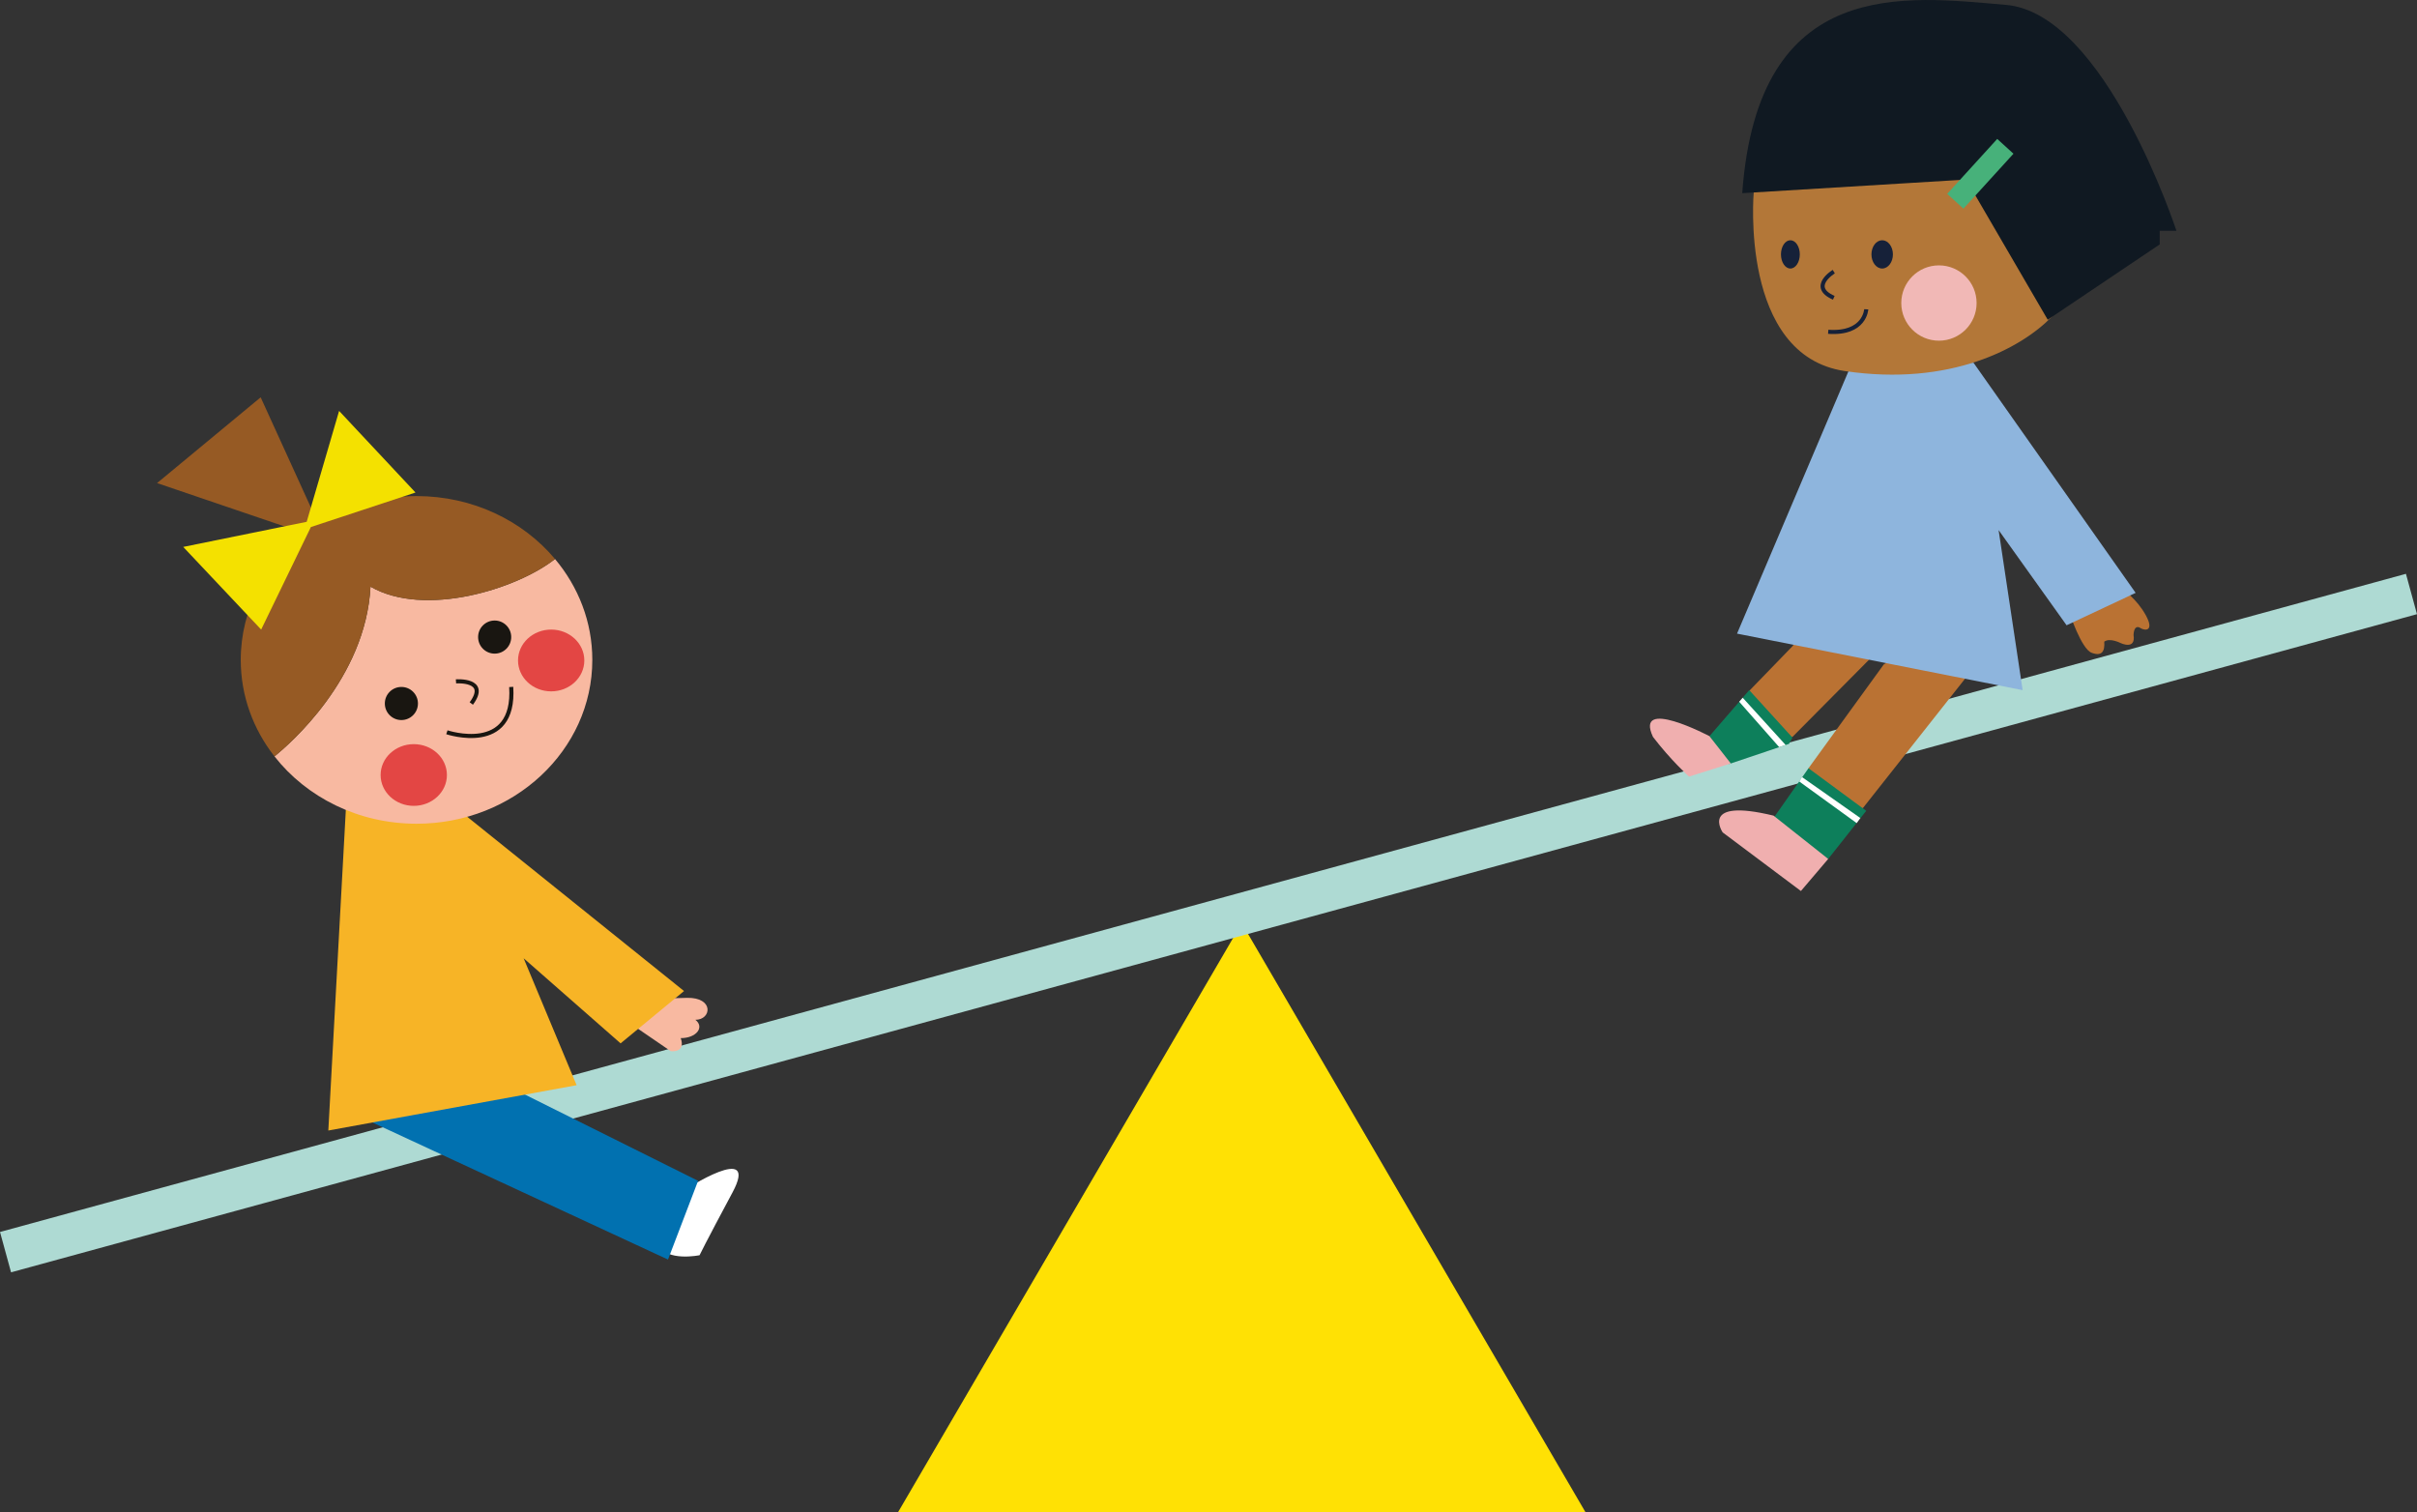 <?xml version="1.0" encoding="UTF-8"?>
<svg id="Calque_2" data-name="Calque 2" xmlns="http://www.w3.org/2000/svg" viewBox="0 0 589.81 369.07">
  <rect x="0" y="0" width="589.81" height="369.07" fill="#333333" stroke="none"/>
  <defs>
    <style>
      .cls-1 {
        fill: #f8b9a1;
      }

      .cls-2 {
        fill: #f0afaf;
      }

      .cls-3 {
        fill: #f4e100;
      }

      .cls-4 {
        stroke: #191611;
      }

      .cls-4, .cls-5 {
        fill: none;
        stroke-miterlimit: 10;
      }

      .cls-6 {
        fill: #b37738;
      }

      .cls-7 {
        fill: #0171b0;
      }

      .cls-5 {
        stroke: #162139;
      }

      .cls-8 {
        fill: #e34644;
      }

      .cls-9 {
        fill: #fff;
      }

      .cls-10 {
        fill: #8eb5dd;
      }

      .cls-11 {
        fill: #f7b426;
      }

      .cls-12 {
        fill: #191611;
      }

      .cls-13 {
        fill: #0d7f5b;
      }

      .cls-14 {
        fill: #f1b8b6;
      }

      .cls-15 {
        fill: #ffe104;
      }

      .cls-16 {
        fill: #965a24;
      }

      .cls-17 {
        fill: #101922;
      }

      .cls-18 {
        fill: #162139;
      }

      .cls-19 {
        fill: #ba7233;
      }

      .cls-20 {
        fill: #aedad3;
      }

      .cls-21 {
        fill: #47b17a;
      }
    </style>
  </defs>
  <g id="Calque_6" data-name="Calque 6">
    <polygon class="cls-15" points="303.02 369.07 219.13 369.07 261.08 297.18 303.02 225.29 344.97 297.18 386.92 369.07 303.02 369.07"/>
    <rect class="cls-20" x="-9.44" y="220.18" width="608.68" height="10.21" transform="translate(-48.99 85.78) rotate(-15.3)"/>
    <g>
      <path class="cls-9" d="M166.92,290.49s18.6-12.13,11.83.51c-6.77,12.64-8.04,15.32-8.04,15.32,0,0-8.04,1.66-10.09-2.55-2.04-4.21,6.3-13.28,6.3-13.28Z"/>
      <path class="cls-1" d="M154.37,250.15l9.32,6.38s3.7.51,2.43-3.19c3.83.01,5.87-2.68,3.57-4.47,3.96,0,4.6-5.49-2.04-5.36-6.64.13-13.28.51-13.28.51v6.13Z"/>
      <polygon class="cls-7" points="87.78 272.49 163.01 307.38 170.35 288.17 124.88 265.51 87.78 272.49"/>
      <polygon class="cls-11" points="84.71 191.81 80.12 275.89 140.71 264.83 127.78 233.85 151.44 254.62 166.92 241.85 112.29 197.94 84.71 191.81"/>
      <path class="cls-1" d="M144.54,161.04c0,22.08-19.2,39.98-42.89,39.98-14.24,0-26.86-6.47-34.67-16.43,3.54-2.85,22.28-18.99,23.43-41.42,13.2,7.61,35.73.59,45.03-6.75,5.7,6.79,9.1,15.33,9.1,24.62Z"/>
      <path class="cls-16" d="M135.44,136.42c-9.3,7.34-31.83,14.36-45.03,6.75-1.15,22.43-19.89,38.57-23.43,41.42-5.17-6.6-8.23-14.74-8.23-23.55,0-12.44,6.1-23.55,15.66-30.88l-36.08-12.27,25.28-20.93,14.09,30.91c6.84-4.3,15.08-6.81,23.95-6.81,13.73,0,25.94,6.01,33.79,15.36Z"/>
      <polygon class="cls-3" points="82.75 100.28 74.84 127.34 44.71 133.47 63.73 153.64 75.86 128.62 101.39 120.19 82.75 100.28"/>
      <circle class="cls-12" cx="97.95" cy="171.68" r="4.04"/>
      <circle class="cls-12" cx="120.71" cy="155.47" r="4.04"/>
      <path class="cls-4" d="M111.27,166.28s8.17-.6,3.74,5.4"/>
      <path class="cls-4" d="M109.05,178.7s16.77,5.62,15.7-11.06"/>
      <ellipse class="cls-8" cx="100.97" cy="189.13" rx="8.09" ry="7.53"/>
      <ellipse class="cls-8" cx="134.5" cy="161.18" rx="8.09" ry="7.54"/>
    </g>
    <g>
      <polygon class="cls-19" points="459.71 162.12 441.32 187.48 441.32 199.06 454.6 197.19 480.81 164 469.75 156.17 459.71 162.12"/>
      <polygon class="cls-19" points="437.41 157.7 426.86 168.59 426 178.46 437.41 179.83 458.35 158.72 439.79 154.29 437.41 157.7"/>
      <polygon class="cls-13" points="441.32 187.48 455.41 197.87 446.13 209.61 432.47 200.08 441.32 187.48"/>
      <polygon class="cls-13" points="426.86 168.42 437.41 180 436.56 181.53 421.92 186.46 417.15 179.65 426.86 168.42"/>
      <polygon class="cls-9" points="453.08 200.87 439.06 190.71 439.74 189.64 453.97 199.63 453.08 200.87"/>
      <path class="cls-2" d="M432.81,199.06l13.32,10.55-6.66,7.83-19.09-14.3s-5.79-8.51,12.43-4.09Z"/>
      <path class="cls-2" d="M422.36,186.31l-5.21-6.66s-18.38-9.7-13.79.17c4.43,5.79,8.8,9.7,8.8,9.7l10.19-3.21Z"/>
      <path class="cls-19" d="M504.98,149.44s2.89,8.94,5.45,9.87c2.55.94,3.23-.43,3.06-2.72,1.36-1.02,4,.34,4,.34,0,0,3.74,1.79,3.15-1.96.06-1.62.68-2.38,1.7-1.7s3.49.85,1.28-3.15c-2.21-4-5.62-6.3-5.62-6.3l-13.02,5.62Z"/>
      <polygon class="cls-10" points="423.88 154.63 493.58 168.42 487.71 129.36 504.3 152.59 521.15 144.68 481.58 88.51 451.96 88.51 423.88 154.63"/>
      <path class="cls-6" d="M427.96,46.89s-3.57,39.83,22.21,43.66c25.79,3.83,43.15-5.62,50.55-13.28,7.4-7.66-10.47-38.3-10.47-38.3,0,0-60.26-.26-62.3,7.91Z"/>
      <ellipse class="cls-18" cx="436.9" cy="62.08" rx="2.3" ry="3.45"/>
      <ellipse class="cls-18" cx="459.3" cy="62.08" rx="2.62" ry="3.45"/>
      <path class="cls-5" d="M447.49,66.29s-6.13,3.7,0,6.38"/>
      <path class="cls-5" d="M455.41,75.48s-.3,6.13-9.28,5.49"/>
      <circle class="cls-14" cx="473.15" cy="73.95" r="9.19"/>
      <path class="cls-17" d="M425.15,47.14l54.64-3.32,19.91,34.21,27.32-18.38v-3.32h4.09S513.75,3.23,489.49,1.19c-24.26-2.04-60.51-7.4-64.34,45.96Z"/>
      <rect class="cls-21" x="480.56" y="33.36" width="5.36" height="18.13" transform="translate(154.51 -314.31) rotate(42.32)"/>
      <polygon class="cls-9" points="434.17 182.33 424.41 171.25 425.26 170.27 435.74 181.8 434.17 182.33"/>
    </g>
  </g>
</svg>